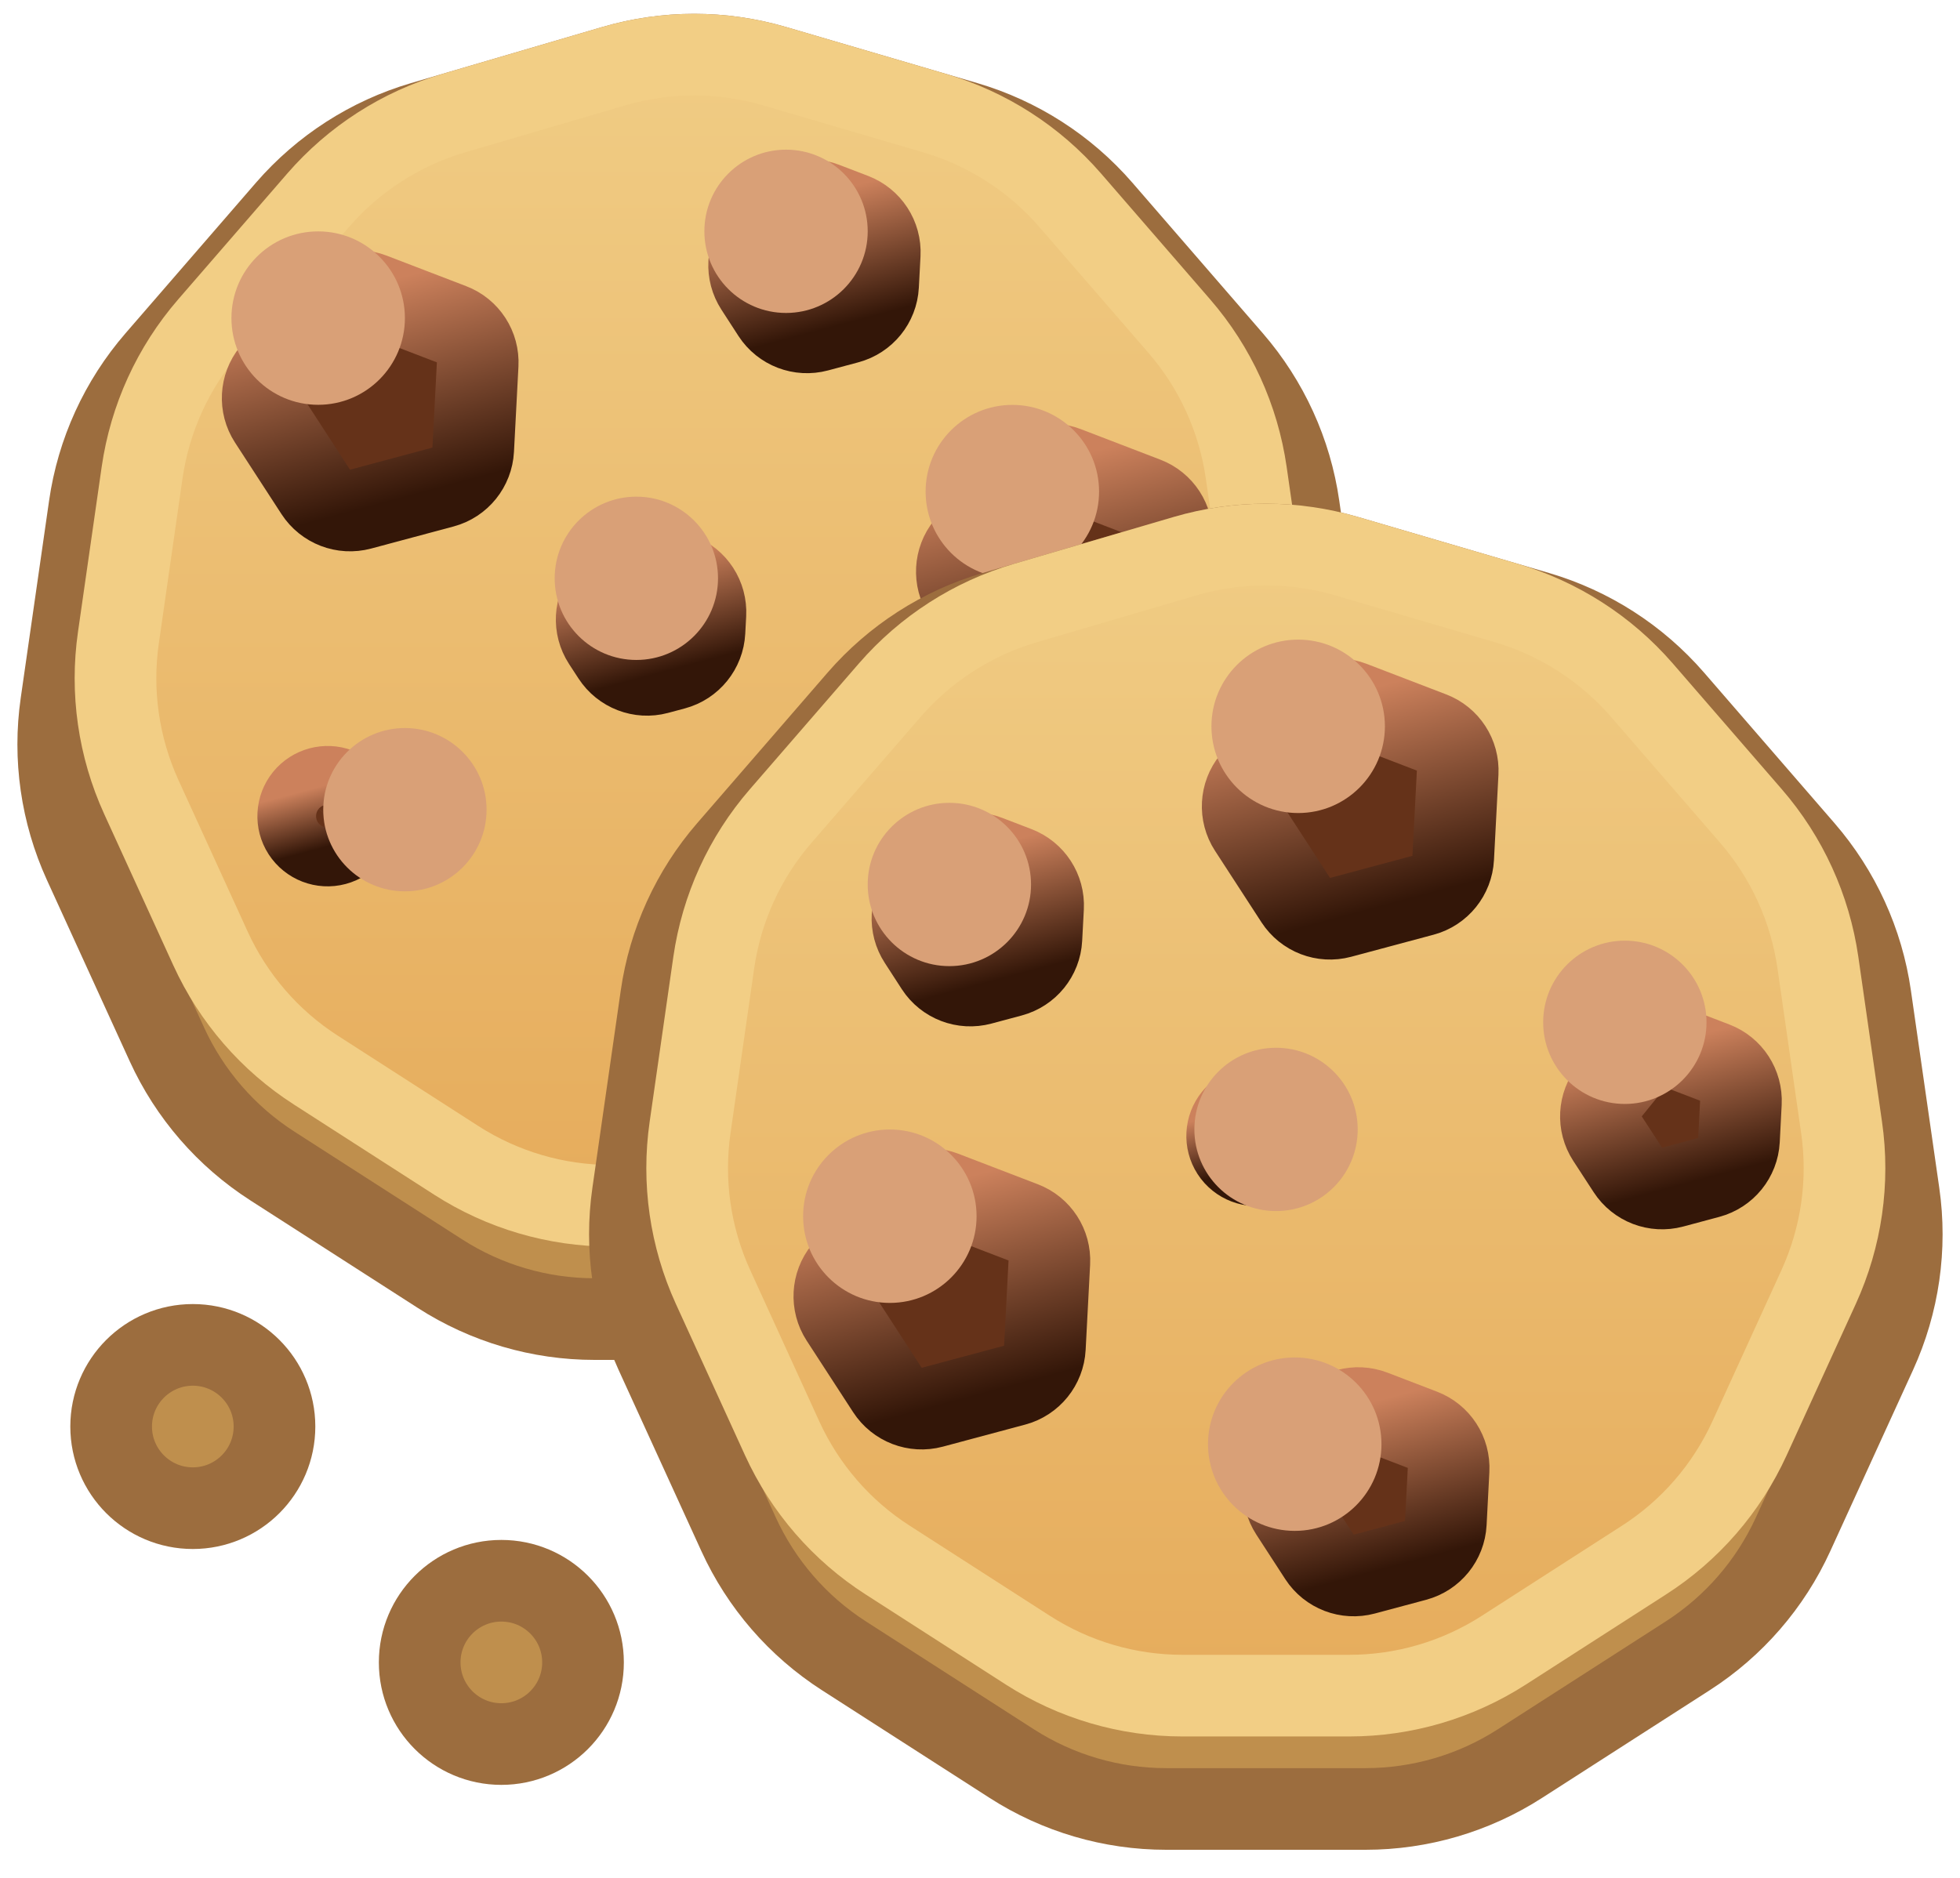 <?xml version="1.0" encoding="UTF-8"?>
<svg width="24px" height="23px" viewBox="0 0 24 23" version="1.1" xmlns="http://www.w3.org/2000/svg" xmlns:xlink="http://www.w3.org/1999/xlink">
    <!-- Generator: Sketch 50.2 (55047) - http://www.bohemiancoding.com/sketch -->
    <title>Group</title>
    <desc>Created with Sketch.</desc>
    <defs>
        <linearGradient x1="50%" y1="0%" x2="50%" y2="100%" id="linearGradient-1">
            <stop stop-color="#F0CC84" offset="0%"></stop>
            <stop stop-color="#E6AC5C" offset="100%"></stop>
        </linearGradient>
        <linearGradient x1="50%" y1="0%" x2="50%" y2="100%" id="linearGradient-2">
            <stop stop-color="#CC815C" offset="1.079%"></stop>
            <stop stop-color="#331608" offset="100%"></stop>
        </linearGradient>
    </defs>
    <g id="Page-1" stroke="none" stroke-width="1" fill="none" fill-rule="evenodd">
        <g id="iconCookies">
            <g id="Group">
                <g id="iconCookie">
                    <path d="M9.486,0.811 C8.842,0.622 8.158,0.622 7.514,0.811 L5.172,1.498 C4.529,1.687 3.953,2.057 3.513,2.564 L1.915,4.409 C1.476,4.916 1.191,5.539 1.096,6.203 L0.749,8.618 C0.653,9.282 0.751,9.96 1.029,10.57 L2.043,12.79 C2.322,13.401 2.77,13.918 3.335,14.281 L5.388,15.6 C5.952,15.963 6.609,16.156 7.28,16.156 L9.72,16.156 C10.391,16.156 11.048,15.963 11.612,15.6 L13.665,14.281 C14.23,13.918 14.678,13.401 14.957,12.79 L15.971,10.57 C16.249,9.96 16.347,9.282 16.251,8.618 L15.904,6.203 C15.809,5.539 15.524,4.916 15.085,4.409 L13.487,2.564 C13.047,2.057 12.471,1.687 11.828,1.498 L9.486,0.811 Z" id="Polygon-2" stroke="#9C6D3E" fill="#BF8F4D"></path>
                    <circle id="Oval" stroke="#9C6D3E" fill="#BF8F4D" cx="2.361" cy="17.472" r="1"></circle>
                    <circle id="Oval" stroke="#9C6D3E" fill="#BF8F4D" cx="6.139" cy="20.361" r="1"></circle>
                    <path d="M9.486,0.811 C8.842,0.622 8.158,0.622 7.514,0.811 L5.555,1.386 C4.912,1.575 4.336,1.945 3.896,2.452 L2.559,3.995 C2.12,4.502 1.836,5.124 1.74,5.789 L1.45,7.809 C1.354,8.473 1.452,9.151 1.73,9.761 L2.578,11.618 C2.857,12.228 3.305,12.746 3.87,13.108 L5.587,14.212 C6.152,14.575 6.808,14.768 7.479,14.768 L9.521,14.768 C10.192,14.768 10.848,14.575 11.413,14.212 L13.13,13.108 C13.695,12.746 14.143,12.228 14.422,11.618 L15.27,9.761 C15.548,9.151 15.646,8.473 15.55,7.809 L15.26,5.789 C15.164,5.124 14.88,4.502 14.441,3.995 L13.104,2.452 C12.664,1.945 12.088,1.575 11.445,1.386 L9.486,0.811 Z" id="Polygon-2" stroke="#F2CE85" fill="url(#linearGradient-1)"></path>
                    <path d="M4.898,3.629 C4.723,3.502 4.486,3.502 4.31,3.629 L3.465,4.243 C3.29,4.37 3.216,4.596 3.283,4.802 L3.606,5.796 C3.673,6.002 3.865,6.142 4.082,6.142 L5.127,6.142 C5.343,6.142 5.535,6.002 5.602,5.796 L5.925,4.802 C5.992,4.596 5.919,4.37 5.743,4.243 L4.898,3.629 Z" id="Polygon" stroke="url(#linearGradient-2)" fill="#653219" transform="translate(4.604, 4.922) rotate(-15) translate(-4.604, -4.922) "></path>
                    <path d="M10.292,2.535 C10.117,2.408 9.88,2.408 9.705,2.535 L9.394,2.761 C9.219,2.888 9.146,3.114 9.213,3.32 L9.331,3.685 C9.398,3.891 9.59,4.03 9.807,4.03 L10.19,4.03 C10.407,4.03 10.599,3.891 10.666,3.685 L10.785,3.32 C10.852,3.114 10.778,2.888 10.603,2.761 L10.292,2.535 Z" id="Polygon" stroke="url(#linearGradient-2)" fill="#653219" transform="translate(9.999, 3.266) rotate(-15) translate(-9.999, -3.266) "></path>
                    <path d="M10.024,11.328 C9.849,11.201 9.612,11.201 9.437,11.328 L8.911,11.71 C8.736,11.838 8.662,12.063 8.729,12.269 L8.93,12.888 C8.997,13.094 9.189,13.233 9.406,13.233 L10.056,13.233 C10.272,13.233 10.464,13.094 10.531,12.888 L10.732,12.269 C10.799,12.063 10.726,11.838 10.55,11.71 L10.024,11.328 Z" id="Polygon" stroke="url(#linearGradient-2)" fill="#653219" transform="translate(9.731, 12.115) rotate(-15) translate(-9.731, -12.115) "></path>
                    <path d="M4.223,9.705 C4.097,9.614 3.926,9.614 3.8,9.705 C3.674,9.797 3.621,9.959 3.669,10.107 C3.717,10.255 3.855,10.356 4.011,10.356 C4.167,10.356 4.305,10.255 4.353,10.107 C4.401,9.959 4.349,9.797 4.223,9.705 Z" id="Polygon" stroke="url(#linearGradient-2)" fill="#653219" transform="translate(4.011, 9.996) rotate(-15) translate(-4.011, -9.996) "></path>
                    <path d="M8.281,7.011 C8.105,6.884 7.868,6.884 7.693,7.011 L7.521,7.136 C7.346,7.263 7.272,7.489 7.339,7.695 L7.405,7.897 C7.472,8.103 7.664,8.243 7.88,8.243 L8.093,8.243 C8.309,8.243 8.501,8.103 8.568,7.897 L8.634,7.695 C8.701,7.489 8.628,7.263 8.452,7.136 L8.281,7.011 Z" id="Polygon" stroke="url(#linearGradient-2)" fill="#653219" transform="translate(7.987, 7.596) rotate(-15) translate(-7.987, -7.596) "></path>
                    <path d="M13.398,5.754 C13.223,5.627 12.986,5.627 12.81,5.754 L11.965,6.368 C11.79,6.495 11.716,6.721 11.783,6.927 L12.106,7.921 C12.173,8.127 12.365,8.267 12.582,8.267 L13.627,8.267 C13.843,8.267 14.035,8.127 14.102,7.921 L14.425,6.927 C14.492,6.721 14.419,6.495 14.243,6.368 L13.398,5.754 Z" id="Polygon" stroke="url(#linearGradient-2)" fill="#653219" transform="translate(13.104, 7.047) rotate(-15) translate(-13.104, -7.047) "></path>
                    <circle id="Oval-3" fill="#D9A077" cx="3.896" cy="3.896" r="1.062"></circle>
                    <circle id="Oval-3" fill="#D9A077" cx="9.625" cy="2.833" r="1"></circle>
                    <circle id="Oval-3" fill="#D9A077" cx="12.396" cy="6.021" r="1.062"></circle>
                    <circle id="Oval-3" fill="#D9A077" cx="7.792" cy="7.083" r="1"></circle>
                    <circle id="Oval-3" fill="#D9A077" cx="4.958" cy="9.917" r="1"></circle>
                    <circle id="Oval-3" fill="#D9A077" cx="8.854" cy="11.688" r="1.062"></circle>
                </g>
                <g id="iconCookie" transform="translate(7, 6)">
                    <path d="M9.486,0.811 C8.842,0.622 8.158,0.622 7.514,0.811 L5.172,1.498 C4.529,1.687 3.953,2.057 3.513,2.564 L1.915,4.409 C1.476,4.916 1.191,5.539 1.096,6.203 L0.749,8.618 C0.653,9.282 0.751,9.96 1.029,10.57 L2.043,12.79 C2.322,13.401 2.77,13.918 3.335,14.281 L5.388,15.6 C5.952,15.963 6.609,16.156 7.28,16.156 L9.72,16.156 C10.391,16.156 11.048,15.963 11.612,15.6 L13.665,14.281 C14.23,13.918 14.678,13.401 14.957,12.79 L15.971,10.57 C16.249,9.96 16.347,9.282 16.251,8.618 L15.904,6.203 C15.809,5.539 15.524,4.916 15.085,4.409 L13.487,2.564 C13.047,2.057 12.471,1.687 11.828,1.498 L9.486,0.811 Z" id="Polygon-2" stroke="#9C6D3E" fill="#BF8F4D"></path>
                    <path d="M9.486,0.811 C8.842,0.622 8.158,0.622 7.514,0.811 L5.555,1.386 C4.912,1.575 4.336,1.945 3.896,2.452 L2.559,3.995 C2.12,4.502 1.836,5.124 1.74,5.789 L1.45,7.809 C1.354,8.473 1.452,9.151 1.73,9.761 L2.578,11.618 C2.857,12.228 3.305,12.746 3.87,13.108 L5.587,14.212 C6.152,14.575 6.808,14.768 7.479,14.768 L9.521,14.768 C10.192,14.768 10.848,14.575 11.413,14.212 L13.13,13.108 C13.695,12.746 14.143,12.228 14.422,11.618 L15.27,9.761 C15.548,9.151 15.646,8.473 15.55,7.809 L15.26,5.789 C15.164,5.124 14.88,4.502 14.441,3.995 L13.104,2.452 C12.664,1.945 12.088,1.575 11.445,1.386 L9.486,0.811 Z" id="Polygon-2" stroke="#F2CE85" fill="url(#linearGradient-1)"></path>
                    <path d="M9.898,2.629 C9.723,2.502 9.486,2.502 9.31,2.629 L8.465,3.243 C8.29,3.37 8.216,3.596 8.283,3.802 L8.606,4.796 C8.673,5.002 8.865,5.142 9.082,5.142 L10.127,5.142 C10.343,5.142 10.535,5.002 10.602,4.796 L10.925,3.802 C10.992,3.596 10.919,3.37 10.743,3.243 L9.898,2.629 Z" id="Polygon" stroke="url(#linearGradient-2)" fill="#653219" transform="translate(9.604, 3.922) rotate(-15) translate(-9.604, -3.922) "></path>
                    <path d="M5.292,4.535 C5.117,4.408 4.88,4.408 4.705,4.535 L4.394,4.761 C4.219,4.888 4.146,5.114 4.213,5.32 L4.331,5.685 C4.398,5.891 4.59,6.03 4.807,6.03 L5.19,6.03 C5.407,6.03 5.599,5.891 5.666,5.685 L5.785,5.32 C5.852,5.114 5.778,4.888 5.603,4.761 L5.292,4.535 Z" id="Polygon" stroke="url(#linearGradient-2)" fill="#653219" transform="translate(4.999, 5.266) rotate(-15) translate(-4.999, -5.266) "></path>
                    <path d="M10.024,11.328 C9.849,11.201 9.612,11.201 9.437,11.328 L8.911,11.71 C8.736,11.838 8.662,12.063 8.729,12.269 L8.93,12.888 C8.997,13.094 9.189,13.233 9.406,13.233 L10.056,13.233 C10.272,13.233 10.464,13.094 10.531,12.888 L10.732,12.269 C10.799,12.063 10.726,11.838 10.55,11.71 L10.024,11.328 Z" id="Polygon" stroke="url(#linearGradient-2)" fill="#653219" transform="translate(9.731, 12.115) rotate(-15) translate(-9.731, -12.115) "></path>
                    <path d="M13.786,6.9 C13.61,6.773 13.373,6.773 13.198,6.9 L12.828,7.169 C12.653,7.296 12.579,7.522 12.646,7.728 L12.788,8.163 C12.855,8.369 13.047,8.508 13.263,8.508 L13.72,8.508 C13.937,8.508 14.129,8.369 14.196,8.163 L14.337,7.728 C14.404,7.522 14.331,7.296 14.156,7.169 L13.786,6.9 Z" id="Polygon" stroke="url(#linearGradient-2)" fill="#653219" transform="translate(13.492, 7.694) rotate(-15) translate(-13.492, -7.694) "></path>
                    <circle id="Oval-3" fill="#D9A077" cx="8.896" cy="2.896" r="1.062"></circle>
                    <path d="M4.898,8.629 C4.723,8.502 4.486,8.502 4.31,8.629 L3.465,9.243 C3.29,9.37 3.216,9.596 3.283,9.802 L3.606,10.796 C3.673,11.002 3.865,11.142 4.082,11.142 L5.127,11.142 C5.343,11.142 5.535,11.002 5.602,10.796 L5.925,9.802 C5.992,9.596 5.919,9.37 5.743,9.243 L4.898,8.629 Z" id="Polygon" stroke="url(#linearGradient-2)" fill="#653219" transform="translate(4.604, 9.922) rotate(-15) translate(-4.604, -9.922) "></path>
                    <circle id="Oval-3" fill="#D9A077" cx="3.896" cy="8.896" r="1.062"></circle>
                    <circle id="Oval-3" fill="#D9A077" cx="4.625" cy="4.833" r="1"></circle>
                    <path d="M8.598,7.622 C8.472,7.53 8.301,7.53 8.175,7.622 C8.049,7.713 7.996,7.876 8.044,8.024 C8.092,8.172 8.23,8.272 8.386,8.272 C8.542,8.272 8.68,8.172 8.728,8.024 C8.776,7.876 8.724,7.713 8.598,7.622 Z" id="Polygon" stroke="url(#linearGradient-2)" fill="#653219" transform="translate(8.386, 7.913) rotate(-15) translate(-8.386, -7.913) "></path>
                    <circle id="Oval-3" fill="#D9A077" cx="8.625" cy="7.833" r="1"></circle>
                    <circle id="Oval-3" fill="#D9A077" cx="12.896" cy="6.521" r="1"></circle>
                    <circle id="Oval-3" fill="#D9A077" cx="8.854" cy="11.688" r="1.062"></circle>
                </g>
            </g>
        </g>
    </g>
</svg>
